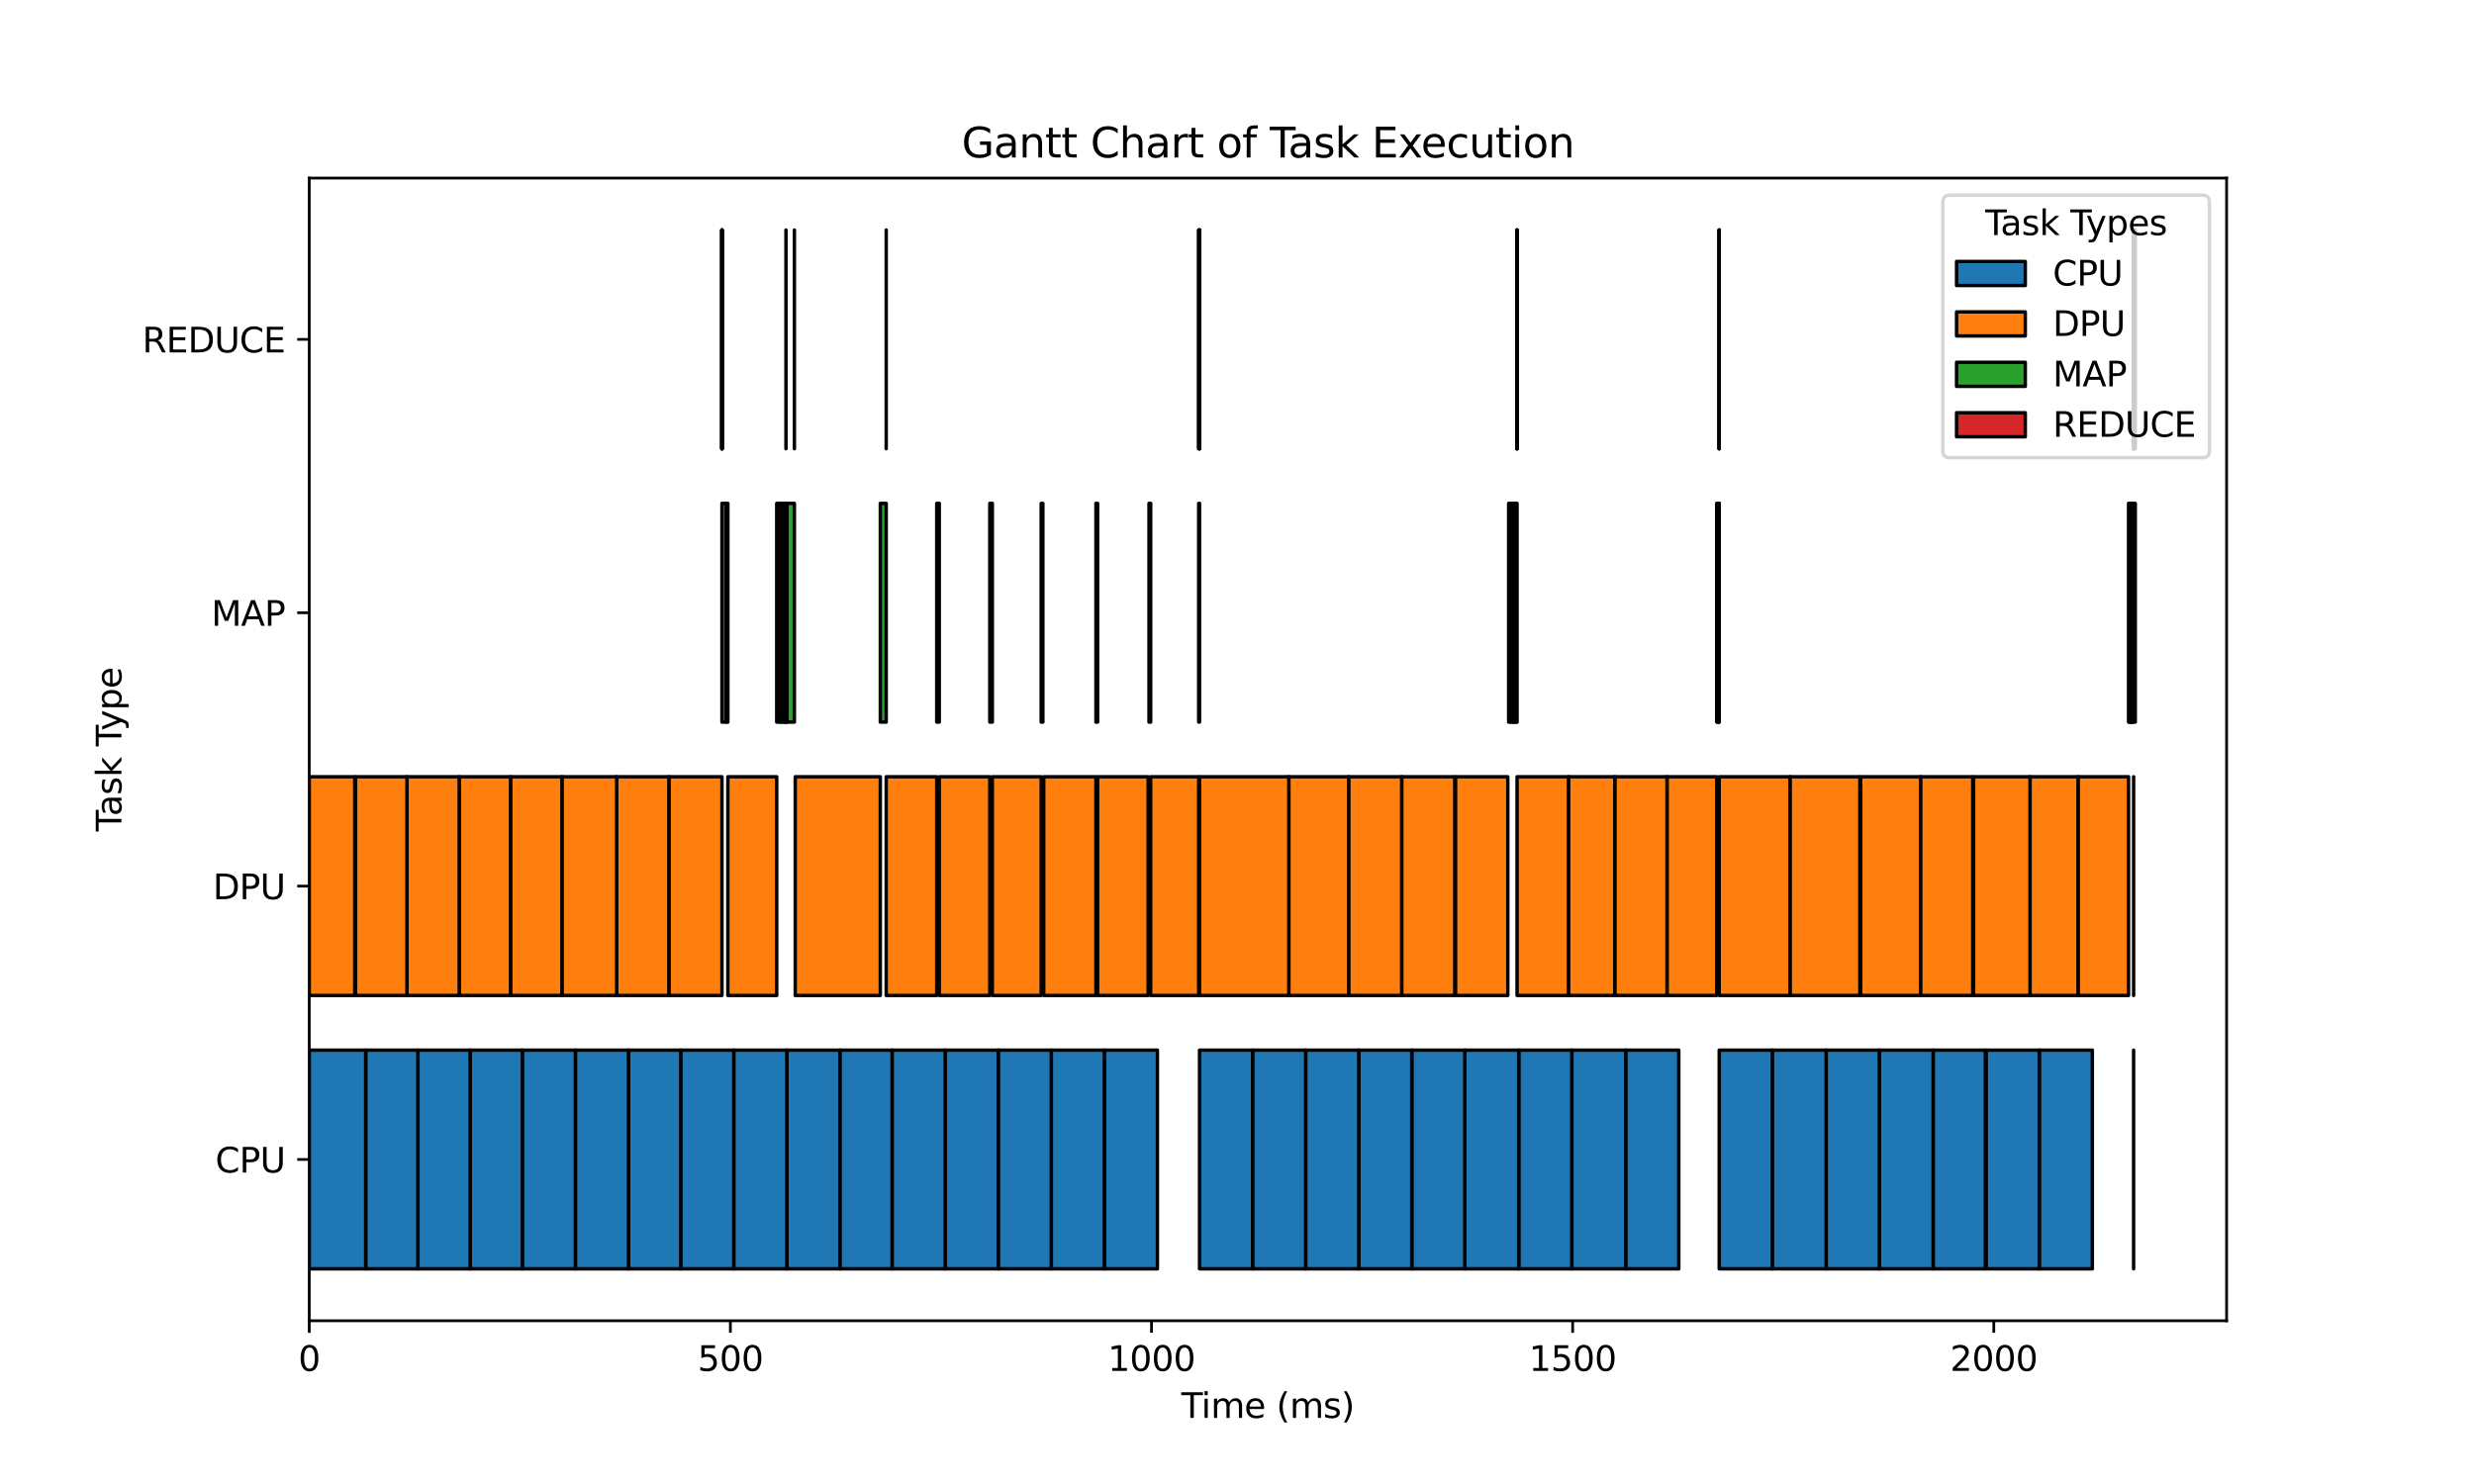<?xml version="1.0" encoding="utf-8" standalone="no"?>
<!DOCTYPE svg PUBLIC "-//W3C//DTD SVG 1.1//EN"
  "http://www.w3.org/Graphics/SVG/1.1/DTD/svg11.dtd">
<svg xmlns:xlink="http://www.w3.org/1999/xlink" width="720pt" height="432pt" viewBox="0 0 720 432" xmlns="http://www.w3.org/2000/svg" version="1.1">
 <defs>
  <style type="text/css">*{stroke-linejoin: round; stroke-linecap: butt}</style>
 </defs>
 <g id="figure_1">
  <g id="patch_1">
   <path d="M 0 432 
L 720 432 
L 720 0 
L 0 0 
z
" style="fill: #ffffff"/>
  </g>
  <g id="axes_1">
   <g id="patch_2">
    <path d="M 90 384.48 
L 648 384.48 
L 648 51.84 
L 90 51.84 
z
" style="fill: #ffffff"/>
   </g>
   <g id="PolyCollection_1">
    <path d="M 620.938 369.36 
L 620.938 305.697 
L 620.938 305.697 
L 620.938 369.36 
z
" clip-path="url(#p4f8592540d)" style="fill: #1f77b4; stroke: #000000"/>
    <path d="M 593.484 369.36 
L 593.484 305.697 
L 608.927 305.697 
L 608.927 369.36 
z
" clip-path="url(#p4f8592540d)" style="fill: #1f77b4; stroke: #000000"/>
    <path d="M 578.042 369.36 
L 578.042 305.697 
L 593.484 305.697 
L 593.484 369.36 
z
" clip-path="url(#p4f8592540d)" style="fill: #1f77b4; stroke: #000000"/>
    <path d="M 562.599 369.36 
L 562.599 305.697 
L 577.797 305.697 
L 577.797 369.36 
z
" clip-path="url(#p4f8592540d)" style="fill: #1f77b4; stroke: #000000"/>
    <path d="M 546.911 369.36 
L 546.911 305.697 
L 562.599 305.697 
L 562.599 369.36 
z
" clip-path="url(#p4f8592540d)" style="fill: #1f77b4; stroke: #000000"/>
    <path d="M 531.468 369.36 
L 531.468 305.697 
L 546.911 305.697 
L 546.911 369.36 
z
" clip-path="url(#p4f8592540d)" style="fill: #1f77b4; stroke: #000000"/>
    <path d="M 515.78 369.36 
L 515.78 305.697 
L 531.468 305.697 
L 531.468 369.36 
z
" clip-path="url(#p4f8592540d)" style="fill: #1f77b4; stroke: #000000"/>
    <path d="M 500.337 369.36 
L 500.337 305.697 
L 515.78 305.697 
L 515.78 369.36 
z
" clip-path="url(#p4f8592540d)" style="fill: #1f77b4; stroke: #000000"/>
    <path d="M 473.129 369.36 
L 473.129 305.697 
L 488.571 305.697 
L 488.571 369.36 
z
" clip-path="url(#p4f8592540d)" style="fill: #1f77b4; stroke: #000000"/>
    <path d="M 457.441 369.36 
L 457.441 305.697 
L 473.129 305.697 
L 473.129 369.36 
z
" clip-path="url(#p4f8592540d)" style="fill: #1f77b4; stroke: #000000"/>
    <path d="M 441.998 369.36 
L 441.998 305.697 
L 457.441 305.697 
L 457.441 369.36 
z
" clip-path="url(#p4f8592540d)" style="fill: #1f77b4; stroke: #000000"/>
    <path d="M 426.31 369.36 
L 426.31 305.697 
L 441.998 305.697 
L 441.998 369.36 
z
" clip-path="url(#p4f8592540d)" style="fill: #1f77b4; stroke: #000000"/>
    <path d="M 410.867 369.36 
L 410.867 305.697 
L 426.31 305.697 
L 426.31 369.36 
z
" clip-path="url(#p4f8592540d)" style="fill: #1f77b4; stroke: #000000"/>
    <path d="M 395.424 369.36 
L 395.424 305.697 
L 410.867 305.697 
L 410.867 369.36 
z
" clip-path="url(#p4f8592540d)" style="fill: #1f77b4; stroke: #000000"/>
    <path d="M 379.982 369.36 
L 379.982 305.697 
L 395.424 305.697 
L 395.424 369.36 
z
" clip-path="url(#p4f8592540d)" style="fill: #1f77b4; stroke: #000000"/>
    <path d="M 364.539 369.36 
L 364.539 305.697 
L 379.982 305.697 
L 379.982 369.36 
z
" clip-path="url(#p4f8592540d)" style="fill: #1f77b4; stroke: #000000"/>
    <path d="M 349.096 369.36 
L 349.096 305.697 
L 364.539 305.697 
L 364.539 369.36 
z
" clip-path="url(#p4f8592540d)" style="fill: #1f77b4; stroke: #000000"/>
    <path d="M 321.397 369.36 
L 321.397 305.697 
L 336.84 305.697 
L 336.84 369.36 
z
" clip-path="url(#p4f8592540d)" style="fill: #1f77b4; stroke: #000000"/>
    <path d="M 305.954 369.36 
L 305.954 305.697 
L 321.397 305.697 
L 321.397 369.36 
z
" clip-path="url(#p4f8592540d)" style="fill: #1f77b4; stroke: #000000"/>
    <path d="M 290.511 369.36 
L 290.511 305.697 
L 305.954 305.697 
L 305.954 369.36 
z
" clip-path="url(#p4f8592540d)" style="fill: #1f77b4; stroke: #000000"/>
    <path d="M 275.069 369.36 
L 275.069 305.697 
L 290.511 305.697 
L 290.511 369.36 
z
" clip-path="url(#p4f8592540d)" style="fill: #1f77b4; stroke: #000000"/>
    <path d="M 259.626 369.36 
L 259.626 305.697 
L 275.069 305.697 
L 275.069 369.36 
z
" clip-path="url(#p4f8592540d)" style="fill: #1f77b4; stroke: #000000"/>
    <path d="M 244.428 369.36 
L 244.428 305.697 
L 259.626 305.697 
L 259.626 369.36 
z
" clip-path="url(#p4f8592540d)" style="fill: #1f77b4; stroke: #000000"/>
    <path d="M 228.985 369.36 
L 228.985 305.697 
L 244.428 305.697 
L 244.428 369.36 
z
" clip-path="url(#p4f8592540d)" style="fill: #1f77b4; stroke: #000000"/>
    <path d="M 213.542 369.36 
L 213.542 305.697 
L 228.985 305.697 
L 228.985 369.36 
z
" clip-path="url(#p4f8592540d)" style="fill: #1f77b4; stroke: #000000"/>
    <path d="M 198.1 369.36 
L 198.1 305.697 
L 213.542 305.697 
L 213.542 369.36 
z
" clip-path="url(#p4f8592540d)" style="fill: #1f77b4; stroke: #000000"/>
    <path d="M 182.902 369.36 
L 182.902 305.697 
L 198.1 305.697 
L 198.1 369.36 
z
" clip-path="url(#p4f8592540d)" style="fill: #1f77b4; stroke: #000000"/>
    <path d="M 167.459 369.36 
L 167.459 305.697 
L 182.902 305.697 
L 182.902 369.36 
z
" clip-path="url(#p4f8592540d)" style="fill: #1f77b4; stroke: #000000"/>
    <path d="M 152.016 369.36 
L 152.016 305.697 
L 167.459 305.697 
L 167.459 369.36 
z
" clip-path="url(#p4f8592540d)" style="fill: #1f77b4; stroke: #000000"/>
    <path d="M 136.819 369.36 
L 136.819 305.697 
L 152.016 305.697 
L 152.016 369.36 
z
" clip-path="url(#p4f8592540d)" style="fill: #1f77b4; stroke: #000000"/>
    <path d="M 121.621 369.36 
L 121.621 305.697 
L 136.819 305.697 
L 136.819 369.36 
z
" clip-path="url(#p4f8592540d)" style="fill: #1f77b4; stroke: #000000"/>
    <path d="M 106.423 369.36 
L 106.423 305.697 
L 121.621 305.697 
L 121.621 369.36 
z
" clip-path="url(#p4f8592540d)" style="fill: #1f77b4; stroke: #000000"/>
    <path d="M 90 369.36 
L 90 305.697 
L 106.423 305.697 
L 106.423 369.36 
z
" clip-path="url(#p4f8592540d)" style="fill: #1f77b4; stroke: #000000"/>
   </g>
   <g id="PolyCollection_2">
    <path d="M 620.938 289.781 
L 620.938 226.118 
L 620.938 226.118 
L 620.938 289.781 
z
" clip-path="url(#p4f8592540d)" style="fill: #ff7f0e; stroke: #000000"/>
    <path d="M 604.76 289.781 
L 604.76 226.118 
L 619.468 226.118 
L 619.468 289.781 
z
" clip-path="url(#p4f8592540d)" style="fill: #ff7f0e; stroke: #000000"/>
    <path d="M 590.788 289.781 
L 590.788 226.118 
L 604.76 226.118 
L 604.76 289.781 
z
" clip-path="url(#p4f8592540d)" style="fill: #ff7f0e; stroke: #000000"/>
    <path d="M 574.365 289.781 
L 574.365 226.118 
L 590.788 226.118 
L 590.788 289.781 
z
" clip-path="url(#p4f8592540d)" style="fill: #ff7f0e; stroke: #000000"/>
    <path d="M 558.922 289.781 
L 558.922 226.118 
L 574.12 226.118 
L 574.12 289.781 
z
" clip-path="url(#p4f8592540d)" style="fill: #ff7f0e; stroke: #000000"/>
    <path d="M 541.518 289.781 
L 541.518 226.118 
L 558.922 226.118 
L 558.922 289.781 
z
" clip-path="url(#p4f8592540d)" style="fill: #ff7f0e; stroke: #000000"/>
    <path d="M 520.928 289.781 
L 520.928 226.118 
L 541.273 226.118 
L 541.273 289.781 
z
" clip-path="url(#p4f8592540d)" style="fill: #ff7f0e; stroke: #000000"/>
    <path d="M 500.337 289.781 
L 500.337 226.118 
L 520.928 226.118 
L 520.928 289.781 
z
" clip-path="url(#p4f8592540d)" style="fill: #ff7f0e; stroke: #000000"/>
    <path d="M 485.14 289.781 
L 485.14 226.118 
L 499.602 226.118 
L 499.602 289.781 
z
" clip-path="url(#p4f8592540d)" style="fill: #ff7f0e; stroke: #000000"/>
    <path d="M 469.942 289.781 
L 469.942 226.118 
L 485.14 226.118 
L 485.14 289.781 
z
" clip-path="url(#p4f8592540d)" style="fill: #ff7f0e; stroke: #000000"/>
    <path d="M 456.46 289.781 
L 456.46 226.118 
L 469.942 226.118 
L 469.942 289.781 
z
" clip-path="url(#p4f8592540d)" style="fill: #ff7f0e; stroke: #000000"/>
    <path d="M 441.508 289.781 
L 441.508 226.118 
L 456.46 226.118 
L 456.46 289.781 
z
" clip-path="url(#p4f8592540d)" style="fill: #ff7f0e; stroke: #000000"/>
    <path d="M 423.614 289.781 
L 423.614 226.118 
L 438.811 226.118 
L 438.811 289.781 
z
" clip-path="url(#p4f8592540d)" style="fill: #ff7f0e; stroke: #000000"/>
    <path d="M 407.926 289.781 
L 407.926 226.118 
L 423.368 226.118 
L 423.368 289.781 
z
" clip-path="url(#p4f8592540d)" style="fill: #ff7f0e; stroke: #000000"/>
    <path d="M 392.483 289.781 
L 392.483 226.118 
L 407.926 226.118 
L 407.926 289.781 
z
" clip-path="url(#p4f8592540d)" style="fill: #ff7f0e; stroke: #000000"/>
    <path d="M 375.079 289.781 
L 375.079 226.118 
L 392.483 226.118 
L 392.483 289.781 
z
" clip-path="url(#p4f8592540d)" style="fill: #ff7f0e; stroke: #000000"/>
    <path d="M 349.096 289.781 
L 349.096 226.118 
L 375.079 226.118 
L 375.079 289.781 
z
" clip-path="url(#p4f8592540d)" style="fill: #ff7f0e; stroke: #000000"/>
    <path d="M 334.879 289.781 
L 334.879 226.118 
L 348.851 226.118 
L 348.851 289.781 
z
" clip-path="url(#p4f8592540d)" style="fill: #ff7f0e; stroke: #000000"/>
    <path d="M 319.436 289.781 
L 319.436 226.118 
L 334.143 226.118 
L 334.143 289.781 
z
" clip-path="url(#p4f8592540d)" style="fill: #ff7f0e; stroke: #000000"/>
    <path d="M 303.748 289.781 
L 303.748 226.118 
L 318.946 226.118 
L 318.946 289.781 
z
" clip-path="url(#p4f8592540d)" style="fill: #ff7f0e; stroke: #000000"/>
    <path d="M 288.795 289.781 
L 288.795 226.118 
L 303.013 226.118 
L 303.013 289.781 
z
" clip-path="url(#p4f8592540d)" style="fill: #ff7f0e; stroke: #000000"/>
    <path d="M 273.353 289.781 
L 273.353 226.118 
L 288.06 226.118 
L 288.06 289.781 
z
" clip-path="url(#p4f8592540d)" style="fill: #ff7f0e; stroke: #000000"/>
    <path d="M 257.91 289.781 
L 257.91 226.118 
L 272.617 226.118 
L 272.617 289.781 
z
" clip-path="url(#p4f8592540d)" style="fill: #ff7f0e; stroke: #000000"/>
    <path d="M 231.436 289.781 
L 231.436 226.118 
L 256.194 226.118 
L 256.194 289.781 
z
" clip-path="url(#p4f8592540d)" style="fill: #ff7f0e; stroke: #000000"/>
    <path d="M 211.827 289.781 
L 211.827 226.118 
L 226.044 226.118 
L 226.044 289.781 
z
" clip-path="url(#p4f8592540d)" style="fill: #ff7f0e; stroke: #000000"/>
    <path d="M 194.668 289.781 
L 194.668 226.118 
L 210.111 226.118 
L 210.111 289.781 
z
" clip-path="url(#p4f8592540d)" style="fill: #ff7f0e; stroke: #000000"/>
    <path d="M 179.47 289.781 
L 179.47 226.118 
L 194.668 226.118 
L 194.668 289.781 
z
" clip-path="url(#p4f8592540d)" style="fill: #ff7f0e; stroke: #000000"/>
    <path d="M 163.537 289.781 
L 163.537 226.118 
L 179.47 226.118 
L 179.47 289.781 
z
" clip-path="url(#p4f8592540d)" style="fill: #ff7f0e; stroke: #000000"/>
    <path d="M 148.585 289.781 
L 148.585 226.118 
L 163.537 226.118 
L 163.537 289.781 
z
" clip-path="url(#p4f8592540d)" style="fill: #ff7f0e; stroke: #000000"/>
    <path d="M 133.632 289.781 
L 133.632 226.118 
L 148.585 226.118 
L 148.585 289.781 
z
" clip-path="url(#p4f8592540d)" style="fill: #ff7f0e; stroke: #000000"/>
    <path d="M 118.434 289.781 
L 118.434 226.118 
L 133.632 226.118 
L 133.632 289.781 
z
" clip-path="url(#p4f8592540d)" style="fill: #ff7f0e; stroke: #000000"/>
    <path d="M 103.482 289.781 
L 103.482 226.118 
L 118.434 226.118 
L 118.434 289.781 
z
" clip-path="url(#p4f8592540d)" style="fill: #ff7f0e; stroke: #000000"/>
    <path d="M 90 289.781 
L 90 226.118 
L 103.237 226.118 
L 103.237 289.781 
z
" clip-path="url(#p4f8592540d)" style="fill: #ff7f0e; stroke: #000000"/>
   </g>
   <g id="PolyCollection_3">
    <path d="M 621.429 210.202 
L 621.429 146.539 
L 621.429 146.539 
L 621.429 210.202 
z
" clip-path="url(#p4f8592540d)" style="fill: #2ca02c; stroke: #000000"/>
    <path d="M 620.693 210.202 
L 620.693 146.539 
L 620.938 146.539 
L 620.938 210.202 
z
" clip-path="url(#p4f8592540d)" style="fill: #2ca02c; stroke: #000000"/>
    <path d="M 620.693 210.202 
L 620.693 146.539 
L 620.693 146.539 
L 620.693 210.202 
z
" clip-path="url(#p4f8592540d)" style="fill: #2ca02c; stroke: #000000"/>
    <path d="M 620.448 210.202 
L 620.448 146.539 
L 620.693 146.539 
L 620.693 210.202 
z
" clip-path="url(#p4f8592540d)" style="fill: #2ca02c; stroke: #000000"/>
    <path d="M 620.203 210.202 
L 620.203 146.539 
L 620.448 146.539 
L 620.448 210.202 
z
" clip-path="url(#p4f8592540d)" style="fill: #2ca02c; stroke: #000000"/>
    <path d="M 619.958 210.202 
L 619.958 146.539 
L 620.203 146.539 
L 620.203 210.202 
z
" clip-path="url(#p4f8592540d)" style="fill: #2ca02c; stroke: #000000"/>
    <path d="M 619.713 210.202 
L 619.713 146.539 
L 619.958 146.539 
L 619.958 210.202 
z
" clip-path="url(#p4f8592540d)" style="fill: #2ca02c; stroke: #000000"/>
    <path d="M 619.468 210.202 
L 619.468 146.539 
L 619.713 146.539 
L 619.713 210.202 
z
" clip-path="url(#p4f8592540d)" style="fill: #2ca02c; stroke: #000000"/>
    <path d="M 500.337 210.202 
L 500.337 146.539 
L 500.337 146.539 
L 500.337 210.202 
z
" clip-path="url(#p4f8592540d)" style="fill: #2ca02c; stroke: #000000"/>
    <path d="M 500.092 210.202 
L 500.092 146.539 
L 500.337 146.539 
L 500.337 210.202 
z
" clip-path="url(#p4f8592540d)" style="fill: #2ca02c; stroke: #000000"/>
    <path d="M 499.847 210.202 
L 499.847 146.539 
L 500.092 146.539 
L 500.092 210.202 
z
" clip-path="url(#p4f8592540d)" style="fill: #2ca02c; stroke: #000000"/>
    <path d="M 499.602 210.202 
L 499.602 146.539 
L 499.847 146.539 
L 499.847 210.202 
z
" clip-path="url(#p4f8592540d)" style="fill: #2ca02c; stroke: #000000"/>
    <path d="M 441.263 210.202 
L 441.263 146.539 
L 441.508 146.539 
L 441.508 210.202 
z
" clip-path="url(#p4f8592540d)" style="fill: #2ca02c; stroke: #000000"/>
    <path d="M 440.772 210.202 
L 440.772 146.539 
L 441.263 146.539 
L 441.263 210.202 
z
" clip-path="url(#p4f8592540d)" style="fill: #2ca02c; stroke: #000000"/>
    <path d="M 440.282 210.202 
L 440.282 146.539 
L 440.772 146.539 
L 440.772 210.202 
z
" clip-path="url(#p4f8592540d)" style="fill: #2ca02c; stroke: #000000"/>
    <path d="M 439.547 210.202 
L 439.547 146.539 
L 440.282 146.539 
L 440.282 210.202 
z
" clip-path="url(#p4f8592540d)" style="fill: #2ca02c; stroke: #000000"/>
    <path d="M 439.056 210.202 
L 439.056 146.539 
L 439.547 146.539 
L 439.547 210.202 
z
" clip-path="url(#p4f8592540d)" style="fill: #2ca02c; stroke: #000000"/>
    <path d="M 348.851 210.202 
L 348.851 146.539 
L 349.096 146.539 
L 349.096 210.202 
z
" clip-path="url(#p4f8592540d)" style="fill: #2ca02c; stroke: #000000"/>
    <path d="M 334.389 210.202 
L 334.389 146.539 
L 334.879 146.539 
L 334.879 210.202 
z
" clip-path="url(#p4f8592540d)" style="fill: #2ca02c; stroke: #000000"/>
    <path d="M 318.946 210.202 
L 318.946 146.539 
L 319.436 146.539 
L 319.436 210.202 
z
" clip-path="url(#p4f8592540d)" style="fill: #2ca02c; stroke: #000000"/>
    <path d="M 303.013 210.202 
L 303.013 146.539 
L 303.503 146.539 
L 303.503 210.202 
z
" clip-path="url(#p4f8592540d)" style="fill: #2ca02c; stroke: #000000"/>
    <path d="M 288.06 210.202 
L 288.06 146.539 
L 288.795 146.539 
L 288.795 210.202 
z
" clip-path="url(#p4f8592540d)" style="fill: #2ca02c; stroke: #000000"/>
    <path d="M 272.617 210.202 
L 272.617 146.539 
L 273.353 146.539 
L 273.353 210.202 
z
" clip-path="url(#p4f8592540d)" style="fill: #2ca02c; stroke: #000000"/>
    <path d="M 256.194 210.202 
L 256.194 146.539 
L 257.91 146.539 
L 257.91 210.202 
z
" clip-path="url(#p4f8592540d)" style="fill: #2ca02c; stroke: #000000"/>
    <path d="M 228.985 210.202 
L 228.985 146.539 
L 231.191 146.539 
L 231.191 210.202 
z
" clip-path="url(#p4f8592540d)" style="fill: #2ca02c; stroke: #000000"/>
    <path d="M 228.985 210.202 
L 228.985 146.539 
L 228.985 146.539 
L 228.985 210.202 
z
" clip-path="url(#p4f8592540d)" style="fill: #2ca02c; stroke: #000000"/>
    <path d="M 228.74 210.202 
L 228.74 146.539 
L 228.985 146.539 
L 228.985 210.202 
z
" clip-path="url(#p4f8592540d)" style="fill: #2ca02c; stroke: #000000"/>
    <path d="M 228.25 210.202 
L 228.25 146.539 
L 228.74 146.539 
L 228.74 210.202 
z
" clip-path="url(#p4f8592540d)" style="fill: #2ca02c; stroke: #000000"/>
    <path d="M 227.514 210.202 
L 227.514 146.539 
L 228.25 146.539 
L 228.25 210.202 
z
" clip-path="url(#p4f8592540d)" style="fill: #2ca02c; stroke: #000000"/>
    <path d="M 226.779 210.202 
L 226.779 146.539 
L 227.514 146.539 
L 227.514 210.202 
z
" clip-path="url(#p4f8592540d)" style="fill: #2ca02c; stroke: #000000"/>
    <path d="M 226.044 210.202 
L 226.044 146.539 
L 226.779 146.539 
L 226.779 210.202 
z
" clip-path="url(#p4f8592540d)" style="fill: #2ca02c; stroke: #000000"/>
    <path d="M 211.336 210.202 
L 211.336 146.539 
L 211.827 146.539 
L 211.827 210.202 
z
" clip-path="url(#p4f8592540d)" style="fill: #2ca02c; stroke: #000000"/>
    <path d="M 210.111 210.202 
L 210.111 146.539 
L 211.336 146.539 
L 211.336 210.202 
z
" clip-path="url(#p4f8592540d)" style="fill: #2ca02c; stroke: #000000"/>
   </g>
   <g id="PolyCollection_4">
    <path d="M 620.938 130.623 
L 620.938 66.96 
L 621.429 66.96 
L 621.429 130.623 
z
" clip-path="url(#p4f8592540d)" style="fill: #d62728; stroke: #000000"/>
    <path d="M 620.938 130.623 
L 620.938 66.96 
L 620.938 66.96 
L 620.938 130.623 
z
" clip-path="url(#p4f8592540d)" style="fill: #d62728; stroke: #000000"/>
    <path d="M 620.938 130.623 
L 620.938 66.96 
L 620.938 66.96 
L 620.938 130.623 
z
" clip-path="url(#p4f8592540d)" style="fill: #d62728; stroke: #000000"/>
    <path d="M 620.938 130.623 
L 620.938 66.96 
L 620.938 66.96 
L 620.938 130.623 
z
" clip-path="url(#p4f8592540d)" style="fill: #d62728; stroke: #000000"/>
    <path d="M 620.938 130.623 
L 620.938 66.96 
L 620.938 66.96 
L 620.938 130.623 
z
" clip-path="url(#p4f8592540d)" style="fill: #d62728; stroke: #000000"/>
    <path d="M 620.938 130.623 
L 620.938 66.96 
L 620.938 66.96 
L 620.938 130.623 
z
" clip-path="url(#p4f8592540d)" style="fill: #d62728; stroke: #000000"/>
    <path d="M 620.938 130.623 
L 620.938 66.96 
L 620.938 66.96 
L 620.938 130.623 
z
" clip-path="url(#p4f8592540d)" style="fill: #d62728; stroke: #000000"/>
    <path d="M 620.938 130.623 
L 620.938 66.96 
L 620.938 66.96 
L 620.938 130.623 
z
" clip-path="url(#p4f8592540d)" style="fill: #d62728; stroke: #000000"/>
    <path d="M 500.337 130.623 
L 500.337 66.96 
L 500.337 66.96 
L 500.337 130.623 
z
" clip-path="url(#p4f8592540d)" style="fill: #d62728; stroke: #000000"/>
    <path d="M 500.337 130.623 
L 500.337 66.96 
L 500.337 66.96 
L 500.337 130.623 
z
" clip-path="url(#p4f8592540d)" style="fill: #d62728; stroke: #000000"/>
    <path d="M 500.337 130.623 
L 500.337 66.96 
L 500.337 66.96 
L 500.337 130.623 
z
" clip-path="url(#p4f8592540d)" style="fill: #d62728; stroke: #000000"/>
    <path d="M 500.337 130.623 
L 500.337 66.96 
L 500.337 66.96 
L 500.337 130.623 
z
" clip-path="url(#p4f8592540d)" style="fill: #d62728; stroke: #000000"/>
    <path d="M 441.508 130.623 
L 441.508 66.96 
L 441.508 66.96 
L 441.508 130.623 
z
" clip-path="url(#p4f8592540d)" style="fill: #d62728; stroke: #000000"/>
    <path d="M 441.508 130.623 
L 441.508 66.96 
L 441.508 66.96 
L 441.508 130.623 
z
" clip-path="url(#p4f8592540d)" style="fill: #d62728; stroke: #000000"/>
    <path d="M 441.508 130.623 
L 441.508 66.96 
L 441.508 66.96 
L 441.508 130.623 
z
" clip-path="url(#p4f8592540d)" style="fill: #d62728; stroke: #000000"/>
    <path d="M 441.508 130.623 
L 441.508 66.96 
L 441.508 66.96 
L 441.508 130.623 
z
" clip-path="url(#p4f8592540d)" style="fill: #d62728; stroke: #000000"/>
    <path d="M 441.508 130.623 
L 441.508 66.96 
L 441.508 66.96 
L 441.508 130.623 
z
" clip-path="url(#p4f8592540d)" style="fill: #d62728; stroke: #000000"/>
    <path d="M 349.096 130.623 
L 349.096 66.96 
L 349.096 66.96 
L 349.096 130.623 
z
" clip-path="url(#p4f8592540d)" style="fill: #d62728; stroke: #000000"/>
    <path d="M 349.096 130.623 
L 349.096 66.96 
L 349.096 66.96 
L 349.096 130.623 
z
" clip-path="url(#p4f8592540d)" style="fill: #d62728; stroke: #000000"/>
    <path d="M 349.096 130.623 
L 349.096 66.96 
L 349.096 66.96 
L 349.096 130.623 
z
" clip-path="url(#p4f8592540d)" style="fill: #d62728; stroke: #000000"/>
    <path d="M 349.096 130.623 
L 349.096 66.96 
L 349.096 66.96 
L 349.096 130.623 
z
" clip-path="url(#p4f8592540d)" style="fill: #d62728; stroke: #000000"/>
    <path d="M 348.851 130.623 
L 348.851 66.96 
L 348.851 66.96 
L 348.851 130.623 
z
" clip-path="url(#p4f8592540d)" style="fill: #d62728; stroke: #000000"/>
    <path d="M 348.851 130.623 
L 348.851 66.96 
L 348.851 66.96 
L 348.851 130.623 
z
" clip-path="url(#p4f8592540d)" style="fill: #d62728; stroke: #000000"/>
    <path d="M 257.91 130.623 
L 257.91 66.96 
L 257.91 66.96 
L 257.91 130.623 
z
" clip-path="url(#p4f8592540d)" style="fill: #d62728; stroke: #000000"/>
    <path d="M 231.191 130.623 
L 231.191 66.96 
L 231.191 66.96 
L 231.191 130.623 
z
" clip-path="url(#p4f8592540d)" style="fill: #d62728; stroke: #000000"/>
    <path d="M 228.74 130.623 
L 228.74 66.96 
L 228.74 66.96 
L 228.74 130.623 
z
" clip-path="url(#p4f8592540d)" style="fill: #d62728; stroke: #000000"/>
    <path d="M 210.111 130.623 
L 210.111 66.96 
L 210.111 66.96 
L 210.111 130.623 
z
" clip-path="url(#p4f8592540d)" style="fill: #d62728; stroke: #000000"/>
    <path d="M 210.111 130.623 
L 210.111 66.96 
L 210.111 66.96 
L 210.111 130.623 
z
" clip-path="url(#p4f8592540d)" style="fill: #d62728; stroke: #000000"/>
    <path d="M 210.111 130.623 
L 210.111 66.96 
L 210.111 66.96 
L 210.111 130.623 
z
" clip-path="url(#p4f8592540d)" style="fill: #d62728; stroke: #000000"/>
    <path d="M 210.111 130.623 
L 210.111 66.96 
L 210.111 66.96 
L 210.111 130.623 
z
" clip-path="url(#p4f8592540d)" style="fill: #d62728; stroke: #000000"/>
    <path d="M 210.111 130.623 
L 210.111 66.96 
L 210.111 66.96 
L 210.111 130.623 
z
" clip-path="url(#p4f8592540d)" style="fill: #d62728; stroke: #000000"/>
    <path d="M 210.111 130.623 
L 210.111 66.96 
L 210.111 66.96 
L 210.111 130.623 
z
" clip-path="url(#p4f8592540d)" style="fill: #d62728; stroke: #000000"/>
    <path d="M 210.111 130.623 
L 210.111 66.96 
L 210.111 66.96 
L 210.111 130.623 
z
" clip-path="url(#p4f8592540d)" style="fill: #d62728; stroke: #000000"/>
   </g>
   <g id="matplotlib.axis_1">
    <g id="xtick_1">
     <g id="line2d_1">
      <defs>
       <path id="mc92b82b4fc" d="M 0 0 
L 0 3.5 
" style="stroke: #000000; stroke-width: 0.8"/>
      </defs>
      <g>
       <use xlink:href="#mc92b82b4fc" x="90" y="384.48" style="stroke: #000000; stroke-width: 0.8"/>
      </g>
     </g>
     <g id="text_1">
      <!-- 0 -->
      <g transform="translate(86.819 399.078) scale(0.1 -0.1)">
       <defs>
        <path id="DejaVuSans-30" d="M 2034 4250 
Q 1547 4250 1301 3770 
Q 1056 3291 1056 2328 
Q 1056 1369 1301 889 
Q 1547 409 2034 409 
Q 2525 409 2770 889 
Q 3016 1369 3016 2328 
Q 3016 3291 2770 3770 
Q 2525 4250 2034 4250 
z
M 2034 4750 
Q 2819 4750 3233 4129 
Q 3647 3509 3647 2328 
Q 3647 1150 3233 529 
Q 2819 -91 2034 -91 
Q 1250 -91 836 529 
Q 422 1150 422 2328 
Q 422 3509 836 4129 
Q 1250 4750 2034 4750 
z
" transform="scale(0.016)"/>
       </defs>
       <use xlink:href="#DejaVuSans-30"/>
      </g>
     </g>
    </g>
    <g id="xtick_2">
     <g id="line2d_2">
      <g>
       <use xlink:href="#mc92b82b4fc" x="212.562" y="384.48" style="stroke: #000000; stroke-width: 0.8"/>
      </g>
     </g>
     <g id="text_2">
      <!-- 500 -->
      <g transform="translate(203.018 399.078) scale(0.1 -0.1)">
       <defs>
        <path id="DejaVuSans-35" d="M 691 4666 
L 3169 4666 
L 3169 4134 
L 1269 4134 
L 1269 2991 
Q 1406 3038 1543 3061 
Q 1681 3084 1819 3084 
Q 2600 3084 3056 2656 
Q 3513 2228 3513 1497 
Q 3513 744 3044 326 
Q 2575 -91 1722 -91 
Q 1428 -91 1123 -41 
Q 819 9 494 109 
L 494 744 
Q 775 591 1075 516 
Q 1375 441 1709 441 
Q 2250 441 2565 725 
Q 2881 1009 2881 1497 
Q 2881 1984 2565 2268 
Q 2250 2553 1709 2553 
Q 1456 2553 1204 2497 
Q 953 2441 691 2322 
L 691 4666 
z
" transform="scale(0.016)"/>
       </defs>
       <use xlink:href="#DejaVuSans-35"/>
       <use xlink:href="#DejaVuSans-30" x="63.623"/>
       <use xlink:href="#DejaVuSans-30" x="127.246"/>
      </g>
     </g>
    </g>
    <g id="xtick_3">
     <g id="line2d_3">
      <g>
       <use xlink:href="#mc92b82b4fc" x="335.124" y="384.48" style="stroke: #000000; stroke-width: 0.8"/>
      </g>
     </g>
     <g id="text_3">
      <!-- 1000 -->
      <g transform="translate(322.399 399.078) scale(0.1 -0.1)">
       <defs>
        <path id="DejaVuSans-31" d="M 794 531 
L 1825 531 
L 1825 4091 
L 703 3866 
L 703 4441 
L 1819 4666 
L 2450 4666 
L 2450 531 
L 3481 531 
L 3481 0 
L 794 0 
L 794 531 
z
" transform="scale(0.016)"/>
       </defs>
       <use xlink:href="#DejaVuSans-31"/>
       <use xlink:href="#DejaVuSans-30" x="63.623"/>
       <use xlink:href="#DejaVuSans-30" x="127.246"/>
       <use xlink:href="#DejaVuSans-30" x="190.869"/>
      </g>
     </g>
    </g>
    <g id="xtick_4">
     <g id="line2d_4">
      <g>
       <use xlink:href="#mc92b82b4fc" x="457.686" y="384.48" style="stroke: #000000; stroke-width: 0.8"/>
      </g>
     </g>
     <g id="text_4">
      <!-- 1500 -->
      <g transform="translate(444.961 399.078) scale(0.1 -0.1)">
       <use xlink:href="#DejaVuSans-31"/>
       <use xlink:href="#DejaVuSans-35" x="63.623"/>
       <use xlink:href="#DejaVuSans-30" x="127.246"/>
       <use xlink:href="#DejaVuSans-30" x="190.869"/>
      </g>
     </g>
    </g>
    <g id="xtick_5">
     <g id="line2d_5">
      <g>
       <use xlink:href="#mc92b82b4fc" x="580.248" y="384.48" style="stroke: #000000; stroke-width: 0.8"/>
      </g>
     </g>
     <g id="text_5">
      <!-- 2000 -->
      <g transform="translate(567.523 399.078) scale(0.1 -0.1)">
       <defs>
        <path id="DejaVuSans-32" d="M 1228 531 
L 3431 531 
L 3431 0 
L 469 0 
L 469 531 
Q 828 903 1448 1529 
Q 2069 2156 2228 2338 
Q 2531 2678 2651 2914 
Q 2772 3150 2772 3378 
Q 2772 3750 2511 3984 
Q 2250 4219 1831 4219 
Q 1534 4219 1204 4116 
Q 875 4013 500 3803 
L 500 4441 
Q 881 4594 1212 4672 
Q 1544 4750 1819 4750 
Q 2544 4750 2975 4387 
Q 3406 4025 3406 3419 
Q 3406 3131 3298 2873 
Q 3191 2616 2906 2266 
Q 2828 2175 2409 1742 
Q 1991 1309 1228 531 
z
" transform="scale(0.016)"/>
       </defs>
       <use xlink:href="#DejaVuSans-32"/>
       <use xlink:href="#DejaVuSans-30" x="63.623"/>
       <use xlink:href="#DejaVuSans-30" x="127.246"/>
       <use xlink:href="#DejaVuSans-30" x="190.869"/>
      </g>
     </g>
    </g>
    <g id="text_6">
     <!-- Time (ms) -->
     <g transform="translate(343.801 412.757) scale(0.1 -0.1)">
      <defs>
       <path id="DejaVuSans-54" d="M -19 4666 
L 3928 4666 
L 3928 4134 
L 2272 4134 
L 2272 0 
L 1638 0 
L 1638 4134 
L -19 4134 
L -19 4666 
z
" transform="scale(0.016)"/>
       <path id="DejaVuSans-69" d="M 603 3500 
L 1178 3500 
L 1178 0 
L 603 0 
L 603 3500 
z
M 603 4863 
L 1178 4863 
L 1178 4134 
L 603 4134 
L 603 4863 
z
" transform="scale(0.016)"/>
       <path id="DejaVuSans-6d" d="M 3328 2828 
Q 3544 3216 3844 3400 
Q 4144 3584 4550 3584 
Q 5097 3584 5394 3201 
Q 5691 2819 5691 2113 
L 5691 0 
L 5113 0 
L 5113 2094 
Q 5113 2597 4934 2840 
Q 4756 3084 4391 3084 
Q 3944 3084 3684 2787 
Q 3425 2491 3425 1978 
L 3425 0 
L 2847 0 
L 2847 2094 
Q 2847 2600 2669 2842 
Q 2491 3084 2119 3084 
Q 1678 3084 1418 2786 
Q 1159 2488 1159 1978 
L 1159 0 
L 581 0 
L 581 3500 
L 1159 3500 
L 1159 2956 
Q 1356 3278 1631 3431 
Q 1906 3584 2284 3584 
Q 2666 3584 2933 3390 
Q 3200 3197 3328 2828 
z
" transform="scale(0.016)"/>
       <path id="DejaVuSans-65" d="M 3597 1894 
L 3597 1613 
L 953 1613 
Q 991 1019 1311 708 
Q 1631 397 2203 397 
Q 2534 397 2845 478 
Q 3156 559 3463 722 
L 3463 178 
Q 3153 47 2828 -22 
Q 2503 -91 2169 -91 
Q 1331 -91 842 396 
Q 353 884 353 1716 
Q 353 2575 817 3079 
Q 1281 3584 2069 3584 
Q 2775 3584 3186 3129 
Q 3597 2675 3597 1894 
z
M 3022 2063 
Q 3016 2534 2758 2815 
Q 2500 3097 2075 3097 
Q 1594 3097 1305 2825 
Q 1016 2553 972 2059 
L 3022 2063 
z
" transform="scale(0.016)"/>
       <path id="DejaVuSans-20" transform="scale(0.016)"/>
       <path id="DejaVuSans-28" d="M 1984 4856 
Q 1566 4138 1362 3434 
Q 1159 2731 1159 2009 
Q 1159 1288 1364 580 
Q 1569 -128 1984 -844 
L 1484 -844 
Q 1016 -109 783 600 
Q 550 1309 550 2009 
Q 550 2706 781 3412 
Q 1013 4119 1484 4856 
L 1984 4856 
z
" transform="scale(0.016)"/>
       <path id="DejaVuSans-73" d="M 2834 3397 
L 2834 2853 
Q 2591 2978 2328 3040 
Q 2066 3103 1784 3103 
Q 1356 3103 1142 2972 
Q 928 2841 928 2578 
Q 928 2378 1081 2264 
Q 1234 2150 1697 2047 
L 1894 2003 
Q 2506 1872 2764 1633 
Q 3022 1394 3022 966 
Q 3022 478 2636 193 
Q 2250 -91 1575 -91 
Q 1294 -91 989 -36 
Q 684 19 347 128 
L 347 722 
Q 666 556 975 473 
Q 1284 391 1588 391 
Q 1994 391 2212 530 
Q 2431 669 2431 922 
Q 2431 1156 2273 1281 
Q 2116 1406 1581 1522 
L 1381 1569 
Q 847 1681 609 1914 
Q 372 2147 372 2553 
Q 372 3047 722 3315 
Q 1072 3584 1716 3584 
Q 2034 3584 2315 3537 
Q 2597 3491 2834 3397 
z
" transform="scale(0.016)"/>
       <path id="DejaVuSans-29" d="M 513 4856 
L 1013 4856 
Q 1481 4119 1714 3412 
Q 1947 2706 1947 2009 
Q 1947 1309 1714 600 
Q 1481 -109 1013 -844 
L 513 -844 
Q 928 -128 1133 580 
Q 1338 1288 1338 2009 
Q 1338 2731 1133 3434 
Q 928 4138 513 4856 
z
" transform="scale(0.016)"/>
      </defs>
      <use xlink:href="#DejaVuSans-54"/>
      <use xlink:href="#DejaVuSans-69" x="57.959"/>
      <use xlink:href="#DejaVuSans-6d" x="85.742"/>
      <use xlink:href="#DejaVuSans-65" x="183.154"/>
      <use xlink:href="#DejaVuSans-20" x="244.678"/>
      <use xlink:href="#DejaVuSans-28" x="276.465"/>
      <use xlink:href="#DejaVuSans-6d" x="315.479"/>
      <use xlink:href="#DejaVuSans-73" x="412.891"/>
      <use xlink:href="#DejaVuSans-29" x="464.99"/>
     </g>
    </g>
   </g>
   <g id="matplotlib.axis_2">
    <g id="ytick_1">
     <g id="line2d_6">
      <defs>
       <path id="m0928adc3cc" d="M 0 0 
L -3.5 0 
" style="stroke: #000000; stroke-width: 0.8"/>
      </defs>
      <g>
       <use xlink:href="#m0928adc3cc" x="90" y="337.528" style="stroke: #000000; stroke-width: 0.8"/>
      </g>
     </g>
     <g id="text_7">
      <!-- CPU -->
      <g transform="translate(62.669 341.328) scale(0.1 -0.1)">
       <defs>
        <path id="DejaVuSans-43" d="M 4122 4306 
L 4122 3641 
Q 3803 3938 3442 4084 
Q 3081 4231 2675 4231 
Q 1875 4231 1450 3742 
Q 1025 3253 1025 2328 
Q 1025 1406 1450 917 
Q 1875 428 2675 428 
Q 3081 428 3442 575 
Q 3803 722 4122 1019 
L 4122 359 
Q 3791 134 3420 21 
Q 3050 -91 2638 -91 
Q 1578 -91 968 557 
Q 359 1206 359 2328 
Q 359 3453 968 4101 
Q 1578 4750 2638 4750 
Q 3056 4750 3426 4639 
Q 3797 4528 4122 4306 
z
" transform="scale(0.016)"/>
        <path id="DejaVuSans-50" d="M 1259 4147 
L 1259 2394 
L 2053 2394 
Q 2494 2394 2734 2622 
Q 2975 2850 2975 3272 
Q 2975 3691 2734 3919 
Q 2494 4147 2053 4147 
L 1259 4147 
z
M 628 4666 
L 2053 4666 
Q 2838 4666 3239 4311 
Q 3641 3956 3641 3272 
Q 3641 2581 3239 2228 
Q 2838 1875 2053 1875 
L 1259 1875 
L 1259 0 
L 628 0 
L 628 4666 
z
" transform="scale(0.016)"/>
        <path id="DejaVuSans-55" d="M 556 4666 
L 1191 4666 
L 1191 1831 
Q 1191 1081 1462 751 
Q 1734 422 2344 422 
Q 2950 422 3222 751 
Q 3494 1081 3494 1831 
L 3494 4666 
L 4128 4666 
L 4128 1753 
Q 4128 841 3676 375 
Q 3225 -91 2344 -91 
Q 1459 -91 1007 375 
Q 556 841 556 1753 
L 556 4666 
z
" transform="scale(0.016)"/>
       </defs>
       <use xlink:href="#DejaVuSans-43"/>
       <use xlink:href="#DejaVuSans-50" x="69.824"/>
       <use xlink:href="#DejaVuSans-55" x="130.127"/>
      </g>
     </g>
    </g>
    <g id="ytick_2">
     <g id="line2d_7">
      <g>
       <use xlink:href="#m0928adc3cc" x="90" y="257.949" style="stroke: #000000; stroke-width: 0.8"/>
      </g>
     </g>
     <g id="text_8">
      <!-- DPU -->
      <g transform="translate(61.952 261.749) scale(0.1 -0.1)">
       <defs>
        <path id="DejaVuSans-44" d="M 1259 4147 
L 1259 519 
L 2022 519 
Q 2988 519 3436 956 
Q 3884 1394 3884 2338 
Q 3884 3275 3436 3711 
Q 2988 4147 2022 4147 
L 1259 4147 
z
M 628 4666 
L 1925 4666 
Q 3281 4666 3915 4102 
Q 4550 3538 4550 2338 
Q 4550 1131 3912 565 
Q 3275 0 1925 0 
L 628 0 
L 628 4666 
z
" transform="scale(0.016)"/>
       </defs>
       <use xlink:href="#DejaVuSans-44"/>
       <use xlink:href="#DejaVuSans-50" x="77.002"/>
       <use xlink:href="#DejaVuSans-55" x="137.305"/>
      </g>
     </g>
    </g>
    <g id="ytick_3">
     <g id="line2d_8">
      <g>
       <use xlink:href="#m0928adc3cc" x="90" y="178.371" style="stroke: #000000; stroke-width: 0.8"/>
      </g>
     </g>
     <g id="text_9">
      <!-- MAP -->
      <g transform="translate(61.502 182.17) scale(0.1 -0.1)">
       <defs>
        <path id="DejaVuSans-4d" d="M 628 4666 
L 1569 4666 
L 2759 1491 
L 3956 4666 
L 4897 4666 
L 4897 0 
L 4281 0 
L 4281 4097 
L 3078 897 
L 2444 897 
L 1241 4097 
L 1241 0 
L 628 0 
L 628 4666 
z
" transform="scale(0.016)"/>
        <path id="DejaVuSans-41" d="M 2188 4044 
L 1331 1722 
L 3047 1722 
L 2188 4044 
z
M 1831 4666 
L 2547 4666 
L 4325 0 
L 3669 0 
L 3244 1197 
L 1141 1197 
L 716 0 
L 50 0 
L 1831 4666 
z
" transform="scale(0.016)"/>
       </defs>
       <use xlink:href="#DejaVuSans-4d"/>
       <use xlink:href="#DejaVuSans-41" x="86.279"/>
       <use xlink:href="#DejaVuSans-50" x="154.688"/>
      </g>
     </g>
    </g>
    <g id="ytick_4">
     <g id="line2d_9">
      <g>
       <use xlink:href="#m0928adc3cc" x="90" y="98.792" style="stroke: #000000; stroke-width: 0.8"/>
      </g>
     </g>
     <g id="text_10">
      <!-- REDUCE -->
      <g transform="translate(41.413 102.591) scale(0.1 -0.1)">
       <defs>
        <path id="DejaVuSans-52" d="M 2841 2188 
Q 3044 2119 3236 1894 
Q 3428 1669 3622 1275 
L 4263 0 
L 3584 0 
L 2988 1197 
Q 2756 1666 2539 1819 
Q 2322 1972 1947 1972 
L 1259 1972 
L 1259 0 
L 628 0 
L 628 4666 
L 2053 4666 
Q 2853 4666 3247 4331 
Q 3641 3997 3641 3322 
Q 3641 2881 3436 2590 
Q 3231 2300 2841 2188 
z
M 1259 4147 
L 1259 2491 
L 2053 2491 
Q 2509 2491 2742 2702 
Q 2975 2913 2975 3322 
Q 2975 3731 2742 3939 
Q 2509 4147 2053 4147 
L 1259 4147 
z
" transform="scale(0.016)"/>
        <path id="DejaVuSans-45" d="M 628 4666 
L 3578 4666 
L 3578 4134 
L 1259 4134 
L 1259 2753 
L 3481 2753 
L 3481 2222 
L 1259 2222 
L 1259 531 
L 3634 531 
L 3634 0 
L 628 0 
L 628 4666 
z
" transform="scale(0.016)"/>
       </defs>
       <use xlink:href="#DejaVuSans-52"/>
       <use xlink:href="#DejaVuSans-45" x="69.482"/>
       <use xlink:href="#DejaVuSans-44" x="132.666"/>
       <use xlink:href="#DejaVuSans-55" x="209.668"/>
       <use xlink:href="#DejaVuSans-43" x="282.861"/>
       <use xlink:href="#DejaVuSans-45" x="352.686"/>
      </g>
     </g>
    </g>
    <g id="text_11">
     <!-- Task Type -->
     <g transform="translate(35.333 242.025) rotate(-90) scale(0.1 -0.1)">
      <defs>
       <path id="DejaVuSans-61" d="M 2194 1759 
Q 1497 1759 1228 1600 
Q 959 1441 959 1056 
Q 959 750 1161 570 
Q 1363 391 1709 391 
Q 2188 391 2477 730 
Q 2766 1069 2766 1631 
L 2766 1759 
L 2194 1759 
z
M 3341 1997 
L 3341 0 
L 2766 0 
L 2766 531 
Q 2569 213 2275 61 
Q 1981 -91 1556 -91 
Q 1019 -91 701 211 
Q 384 513 384 1019 
Q 384 1609 779 1909 
Q 1175 2209 1959 2209 
L 2766 2209 
L 2766 2266 
Q 2766 2663 2505 2880 
Q 2244 3097 1772 3097 
Q 1472 3097 1187 3025 
Q 903 2953 641 2809 
L 641 3341 
Q 956 3463 1253 3523 
Q 1550 3584 1831 3584 
Q 2591 3584 2966 3190 
Q 3341 2797 3341 1997 
z
" transform="scale(0.016)"/>
       <path id="DejaVuSans-6b" d="M 581 4863 
L 1159 4863 
L 1159 1991 
L 2875 3500 
L 3609 3500 
L 1753 1863 
L 3688 0 
L 2938 0 
L 1159 1709 
L 1159 0 
L 581 0 
L 581 4863 
z
" transform="scale(0.016)"/>
       <path id="DejaVuSans-79" d="M 2059 -325 
Q 1816 -950 1584 -1140 
Q 1353 -1331 966 -1331 
L 506 -1331 
L 506 -850 
L 844 -850 
Q 1081 -850 1212 -737 
Q 1344 -625 1503 -206 
L 1606 56 
L 191 3500 
L 800 3500 
L 1894 763 
L 2988 3500 
L 3597 3500 
L 2059 -325 
z
" transform="scale(0.016)"/>
       <path id="DejaVuSans-70" d="M 1159 525 
L 1159 -1331 
L 581 -1331 
L 581 3500 
L 1159 3500 
L 1159 2969 
Q 1341 3281 1617 3432 
Q 1894 3584 2278 3584 
Q 2916 3584 3314 3078 
Q 3713 2572 3713 1747 
Q 3713 922 3314 415 
Q 2916 -91 2278 -91 
Q 1894 -91 1617 61 
Q 1341 213 1159 525 
z
M 3116 1747 
Q 3116 2381 2855 2742 
Q 2594 3103 2138 3103 
Q 1681 3103 1420 2742 
Q 1159 2381 1159 1747 
Q 1159 1113 1420 752 
Q 1681 391 2138 391 
Q 2594 391 2855 752 
Q 3116 1113 3116 1747 
z
" transform="scale(0.016)"/>
      </defs>
      <use xlink:href="#DejaVuSans-54"/>
      <use xlink:href="#DejaVuSans-61" x="44.584"/>
      <use xlink:href="#DejaVuSans-73" x="105.863"/>
      <use xlink:href="#DejaVuSans-6b" x="157.963"/>
      <use xlink:href="#DejaVuSans-20" x="215.873"/>
      <use xlink:href="#DejaVuSans-54" x="247.66"/>
      <use xlink:href="#DejaVuSans-79" x="293.119"/>
      <use xlink:href="#DejaVuSans-70" x="352.299"/>
      <use xlink:href="#DejaVuSans-65" x="415.775"/>
     </g>
    </g>
   </g>
   <g id="patch_3">
    <path d="M 90 384.48 
L 90 51.84 
" style="fill: none; stroke: #000000; stroke-width: 0.8; stroke-linejoin: miter; stroke-linecap: square"/>
   </g>
   <g id="patch_4">
    <path d="M 648 384.48 
L 648 51.84 
" style="fill: none; stroke: #000000; stroke-width: 0.8; stroke-linejoin: miter; stroke-linecap: square"/>
   </g>
   <g id="patch_5">
    <path d="M 90 384.48 
L 648 384.48 
" style="fill: none; stroke: #000000; stroke-width: 0.8; stroke-linejoin: miter; stroke-linecap: square"/>
   </g>
   <g id="patch_6">
    <path d="M 90 51.84 
L 648 51.84 
" style="fill: none; stroke: #000000; stroke-width: 0.8; stroke-linejoin: miter; stroke-linecap: square"/>
   </g>
   <g id="text_12">
    <!-- Gantt Chart of Task Execution -->
    <g transform="translate(279.876 45.84) scale(0.12 -0.12)">
     <defs>
      <path id="DejaVuSans-47" d="M 3809 666 
L 3809 1919 
L 2778 1919 
L 2778 2438 
L 4434 2438 
L 4434 434 
Q 4069 175 3628 42 
Q 3188 -91 2688 -91 
Q 1594 -91 976 548 
Q 359 1188 359 2328 
Q 359 3472 976 4111 
Q 1594 4750 2688 4750 
Q 3144 4750 3555 4637 
Q 3966 4525 4313 4306 
L 4313 3634 
Q 3963 3931 3569 4081 
Q 3175 4231 2741 4231 
Q 1884 4231 1454 3753 
Q 1025 3275 1025 2328 
Q 1025 1384 1454 906 
Q 1884 428 2741 428 
Q 3075 428 3337 486 
Q 3600 544 3809 666 
z
" transform="scale(0.016)"/>
      <path id="DejaVuSans-6e" d="M 3513 2113 
L 3513 0 
L 2938 0 
L 2938 2094 
Q 2938 2591 2744 2837 
Q 2550 3084 2163 3084 
Q 1697 3084 1428 2787 
Q 1159 2491 1159 1978 
L 1159 0 
L 581 0 
L 581 3500 
L 1159 3500 
L 1159 2956 
Q 1366 3272 1645 3428 
Q 1925 3584 2291 3584 
Q 2894 3584 3203 3211 
Q 3513 2838 3513 2113 
z
" transform="scale(0.016)"/>
      <path id="DejaVuSans-74" d="M 1172 4494 
L 1172 3500 
L 2356 3500 
L 2356 3053 
L 1172 3053 
L 1172 1153 
Q 1172 725 1289 603 
Q 1406 481 1766 481 
L 2356 481 
L 2356 0 
L 1766 0 
Q 1100 0 847 248 
Q 594 497 594 1153 
L 594 3053 
L 172 3053 
L 172 3500 
L 594 3500 
L 594 4494 
L 1172 4494 
z
" transform="scale(0.016)"/>
      <path id="DejaVuSans-68" d="M 3513 2113 
L 3513 0 
L 2938 0 
L 2938 2094 
Q 2938 2591 2744 2837 
Q 2550 3084 2163 3084 
Q 1697 3084 1428 2787 
Q 1159 2491 1159 1978 
L 1159 0 
L 581 0 
L 581 4863 
L 1159 4863 
L 1159 2956 
Q 1366 3272 1645 3428 
Q 1925 3584 2291 3584 
Q 2894 3584 3203 3211 
Q 3513 2838 3513 2113 
z
" transform="scale(0.016)"/>
      <path id="DejaVuSans-72" d="M 2631 2963 
Q 2534 3019 2420 3045 
Q 2306 3072 2169 3072 
Q 1681 3072 1420 2755 
Q 1159 2438 1159 1844 
L 1159 0 
L 581 0 
L 581 3500 
L 1159 3500 
L 1159 2956 
Q 1341 3275 1631 3429 
Q 1922 3584 2338 3584 
Q 2397 3584 2469 3576 
Q 2541 3569 2628 3553 
L 2631 2963 
z
" transform="scale(0.016)"/>
      <path id="DejaVuSans-6f" d="M 1959 3097 
Q 1497 3097 1228 2736 
Q 959 2375 959 1747 
Q 959 1119 1226 758 
Q 1494 397 1959 397 
Q 2419 397 2687 759 
Q 2956 1122 2956 1747 
Q 2956 2369 2687 2733 
Q 2419 3097 1959 3097 
z
M 1959 3584 
Q 2709 3584 3137 3096 
Q 3566 2609 3566 1747 
Q 3566 888 3137 398 
Q 2709 -91 1959 -91 
Q 1206 -91 779 398 
Q 353 888 353 1747 
Q 353 2609 779 3096 
Q 1206 3584 1959 3584 
z
" transform="scale(0.016)"/>
      <path id="DejaVuSans-66" d="M 2375 4863 
L 2375 4384 
L 1825 4384 
Q 1516 4384 1395 4259 
Q 1275 4134 1275 3809 
L 1275 3500 
L 2222 3500 
L 2222 3053 
L 1275 3053 
L 1275 0 
L 697 0 
L 697 3053 
L 147 3053 
L 147 3500 
L 697 3500 
L 697 3744 
Q 697 4328 969 4595 
Q 1241 4863 1831 4863 
L 2375 4863 
z
" transform="scale(0.016)"/>
      <path id="DejaVuSans-78" d="M 3513 3500 
L 2247 1797 
L 3578 0 
L 2900 0 
L 1881 1375 
L 863 0 
L 184 0 
L 1544 1831 
L 300 3500 
L 978 3500 
L 1906 2253 
L 2834 3500 
L 3513 3500 
z
" transform="scale(0.016)"/>
      <path id="DejaVuSans-63" d="M 3122 3366 
L 3122 2828 
Q 2878 2963 2633 3030 
Q 2388 3097 2138 3097 
Q 1578 3097 1268 2742 
Q 959 2388 959 1747 
Q 959 1106 1268 751 
Q 1578 397 2138 397 
Q 2388 397 2633 464 
Q 2878 531 3122 666 
L 3122 134 
Q 2881 22 2623 -34 
Q 2366 -91 2075 -91 
Q 1284 -91 818 406 
Q 353 903 353 1747 
Q 353 2603 823 3093 
Q 1294 3584 2113 3584 
Q 2378 3584 2631 3529 
Q 2884 3475 3122 3366 
z
" transform="scale(0.016)"/>
      <path id="DejaVuSans-75" d="M 544 1381 
L 544 3500 
L 1119 3500 
L 1119 1403 
Q 1119 906 1312 657 
Q 1506 409 1894 409 
Q 2359 409 2629 706 
Q 2900 1003 2900 1516 
L 2900 3500 
L 3475 3500 
L 3475 0 
L 2900 0 
L 2900 538 
Q 2691 219 2414 64 
Q 2138 -91 1772 -91 
Q 1169 -91 856 284 
Q 544 659 544 1381 
z
M 1991 3584 
L 1991 3584 
z
" transform="scale(0.016)"/>
     </defs>
     <use xlink:href="#DejaVuSans-47"/>
     <use xlink:href="#DejaVuSans-61" x="77.49"/>
     <use xlink:href="#DejaVuSans-6e" x="138.77"/>
     <use xlink:href="#DejaVuSans-74" x="202.148"/>
     <use xlink:href="#DejaVuSans-74" x="241.357"/>
     <use xlink:href="#DejaVuSans-20" x="280.566"/>
     <use xlink:href="#DejaVuSans-43" x="312.354"/>
     <use xlink:href="#DejaVuSans-68" x="382.178"/>
     <use xlink:href="#DejaVuSans-61" x="445.557"/>
     <use xlink:href="#DejaVuSans-72" x="506.836"/>
     <use xlink:href="#DejaVuSans-74" x="547.949"/>
     <use xlink:href="#DejaVuSans-20" x="587.158"/>
     <use xlink:href="#DejaVuSans-6f" x="618.945"/>
     <use xlink:href="#DejaVuSans-66" x="680.127"/>
     <use xlink:href="#DejaVuSans-20" x="715.332"/>
     <use xlink:href="#DejaVuSans-54" x="747.119"/>
     <use xlink:href="#DejaVuSans-61" x="791.703"/>
     <use xlink:href="#DejaVuSans-73" x="852.982"/>
     <use xlink:href="#DejaVuSans-6b" x="905.082"/>
     <use xlink:href="#DejaVuSans-20" x="962.992"/>
     <use xlink:href="#DejaVuSans-45" x="994.779"/>
     <use xlink:href="#DejaVuSans-78" x="1057.963"/>
     <use xlink:href="#DejaVuSans-65" x="1114.018"/>
     <use xlink:href="#DejaVuSans-63" x="1175.541"/>
     <use xlink:href="#DejaVuSans-75" x="1230.521"/>
     <use xlink:href="#DejaVuSans-74" x="1293.9"/>
     <use xlink:href="#DejaVuSans-69" x="1333.109"/>
     <use xlink:href="#DejaVuSans-6f" x="1360.893"/>
     <use xlink:href="#DejaVuSans-6e" x="1422.074"/>
    </g>
   </g>
   <g id="legend_1">
    <g id="patch_7">
     <path d="M 567.413 133.231 
L 641 133.231 
Q 643 133.231 643 131.231 
L 643 58.84 
Q 643 56.84 641 56.84 
L 567.413 56.84 
Q 565.413 56.84 565.413 58.84 
L 565.413 131.231 
Q 565.413 133.231 567.413 133.231 
z
" style="fill: #ffffff; opacity: 0.8; stroke: #cccccc; stroke-linejoin: miter"/>
    </g>
    <g id="text_13">
     <!-- Task Types -->
     <g transform="translate(577.737 68.438) scale(0.1 -0.1)">
      <use xlink:href="#DejaVuSans-54"/>
      <use xlink:href="#DejaVuSans-61" x="44.584"/>
      <use xlink:href="#DejaVuSans-73" x="105.863"/>
      <use xlink:href="#DejaVuSans-6b" x="157.963"/>
      <use xlink:href="#DejaVuSans-20" x="215.873"/>
      <use xlink:href="#DejaVuSans-54" x="247.66"/>
      <use xlink:href="#DejaVuSans-79" x="293.119"/>
      <use xlink:href="#DejaVuSans-70" x="352.299"/>
      <use xlink:href="#DejaVuSans-65" x="415.775"/>
      <use xlink:href="#DejaVuSans-73" x="477.299"/>
     </g>
    </g>
    <g id="patch_8">
     <path d="M 569.413 83.117 
L 589.413 83.117 
L 589.413 76.117 
L 569.413 76.117 
z
" style="fill: #1f77b4; stroke: #000000; stroke-linejoin: miter"/>
    </g>
    <g id="text_14">
     <!-- CPU -->
     <g transform="translate(597.413 83.117) scale(0.1 -0.1)">
      <use xlink:href="#DejaVuSans-43"/>
      <use xlink:href="#DejaVuSans-50" x="69.824"/>
      <use xlink:href="#DejaVuSans-55" x="130.127"/>
     </g>
    </g>
    <g id="patch_9">
     <path d="M 569.413 97.795 
L 589.413 97.795 
L 589.413 90.795 
L 569.413 90.795 
z
" style="fill: #ff7f0e; stroke: #000000; stroke-linejoin: miter"/>
    </g>
    <g id="text_15">
     <!-- DPU -->
     <g transform="translate(597.413 97.795) scale(0.1 -0.1)">
      <use xlink:href="#DejaVuSans-44"/>
      <use xlink:href="#DejaVuSans-50" x="77.002"/>
      <use xlink:href="#DejaVuSans-55" x="137.305"/>
     </g>
    </g>
    <g id="patch_10">
     <path d="M 569.413 112.473 
L 589.413 112.473 
L 589.413 105.473 
L 569.413 105.473 
z
" style="fill: #2ca02c; stroke: #000000; stroke-linejoin: miter"/>
    </g>
    <g id="text_16">
     <!-- MAP -->
     <g transform="translate(597.413 112.473) scale(0.1 -0.1)">
      <use xlink:href="#DejaVuSans-4d"/>
      <use xlink:href="#DejaVuSans-41" x="86.279"/>
      <use xlink:href="#DejaVuSans-50" x="154.688"/>
     </g>
    </g>
    <g id="patch_11">
     <path d="M 569.413 127.151 
L 589.413 127.151 
L 589.413 120.151 
L 569.413 120.151 
z
" style="fill: #d62728; stroke: #000000; stroke-linejoin: miter"/>
    </g>
    <g id="text_17">
     <!-- REDUCE -->
     <g transform="translate(597.413 127.151) scale(0.1 -0.1)">
      <use xlink:href="#DejaVuSans-52"/>
      <use xlink:href="#DejaVuSans-45" x="69.482"/>
      <use xlink:href="#DejaVuSans-44" x="132.666"/>
      <use xlink:href="#DejaVuSans-55" x="209.668"/>
      <use xlink:href="#DejaVuSans-43" x="282.861"/>
      <use xlink:href="#DejaVuSans-45" x="352.686"/>
     </g>
    </g>
   </g>
  </g>
 </g>
 <defs>
  <clipPath id="p4f8592540d">
   <rect x="90" y="51.84" width="558" height="332.64"/>
  </clipPath>
 </defs>
</svg>
